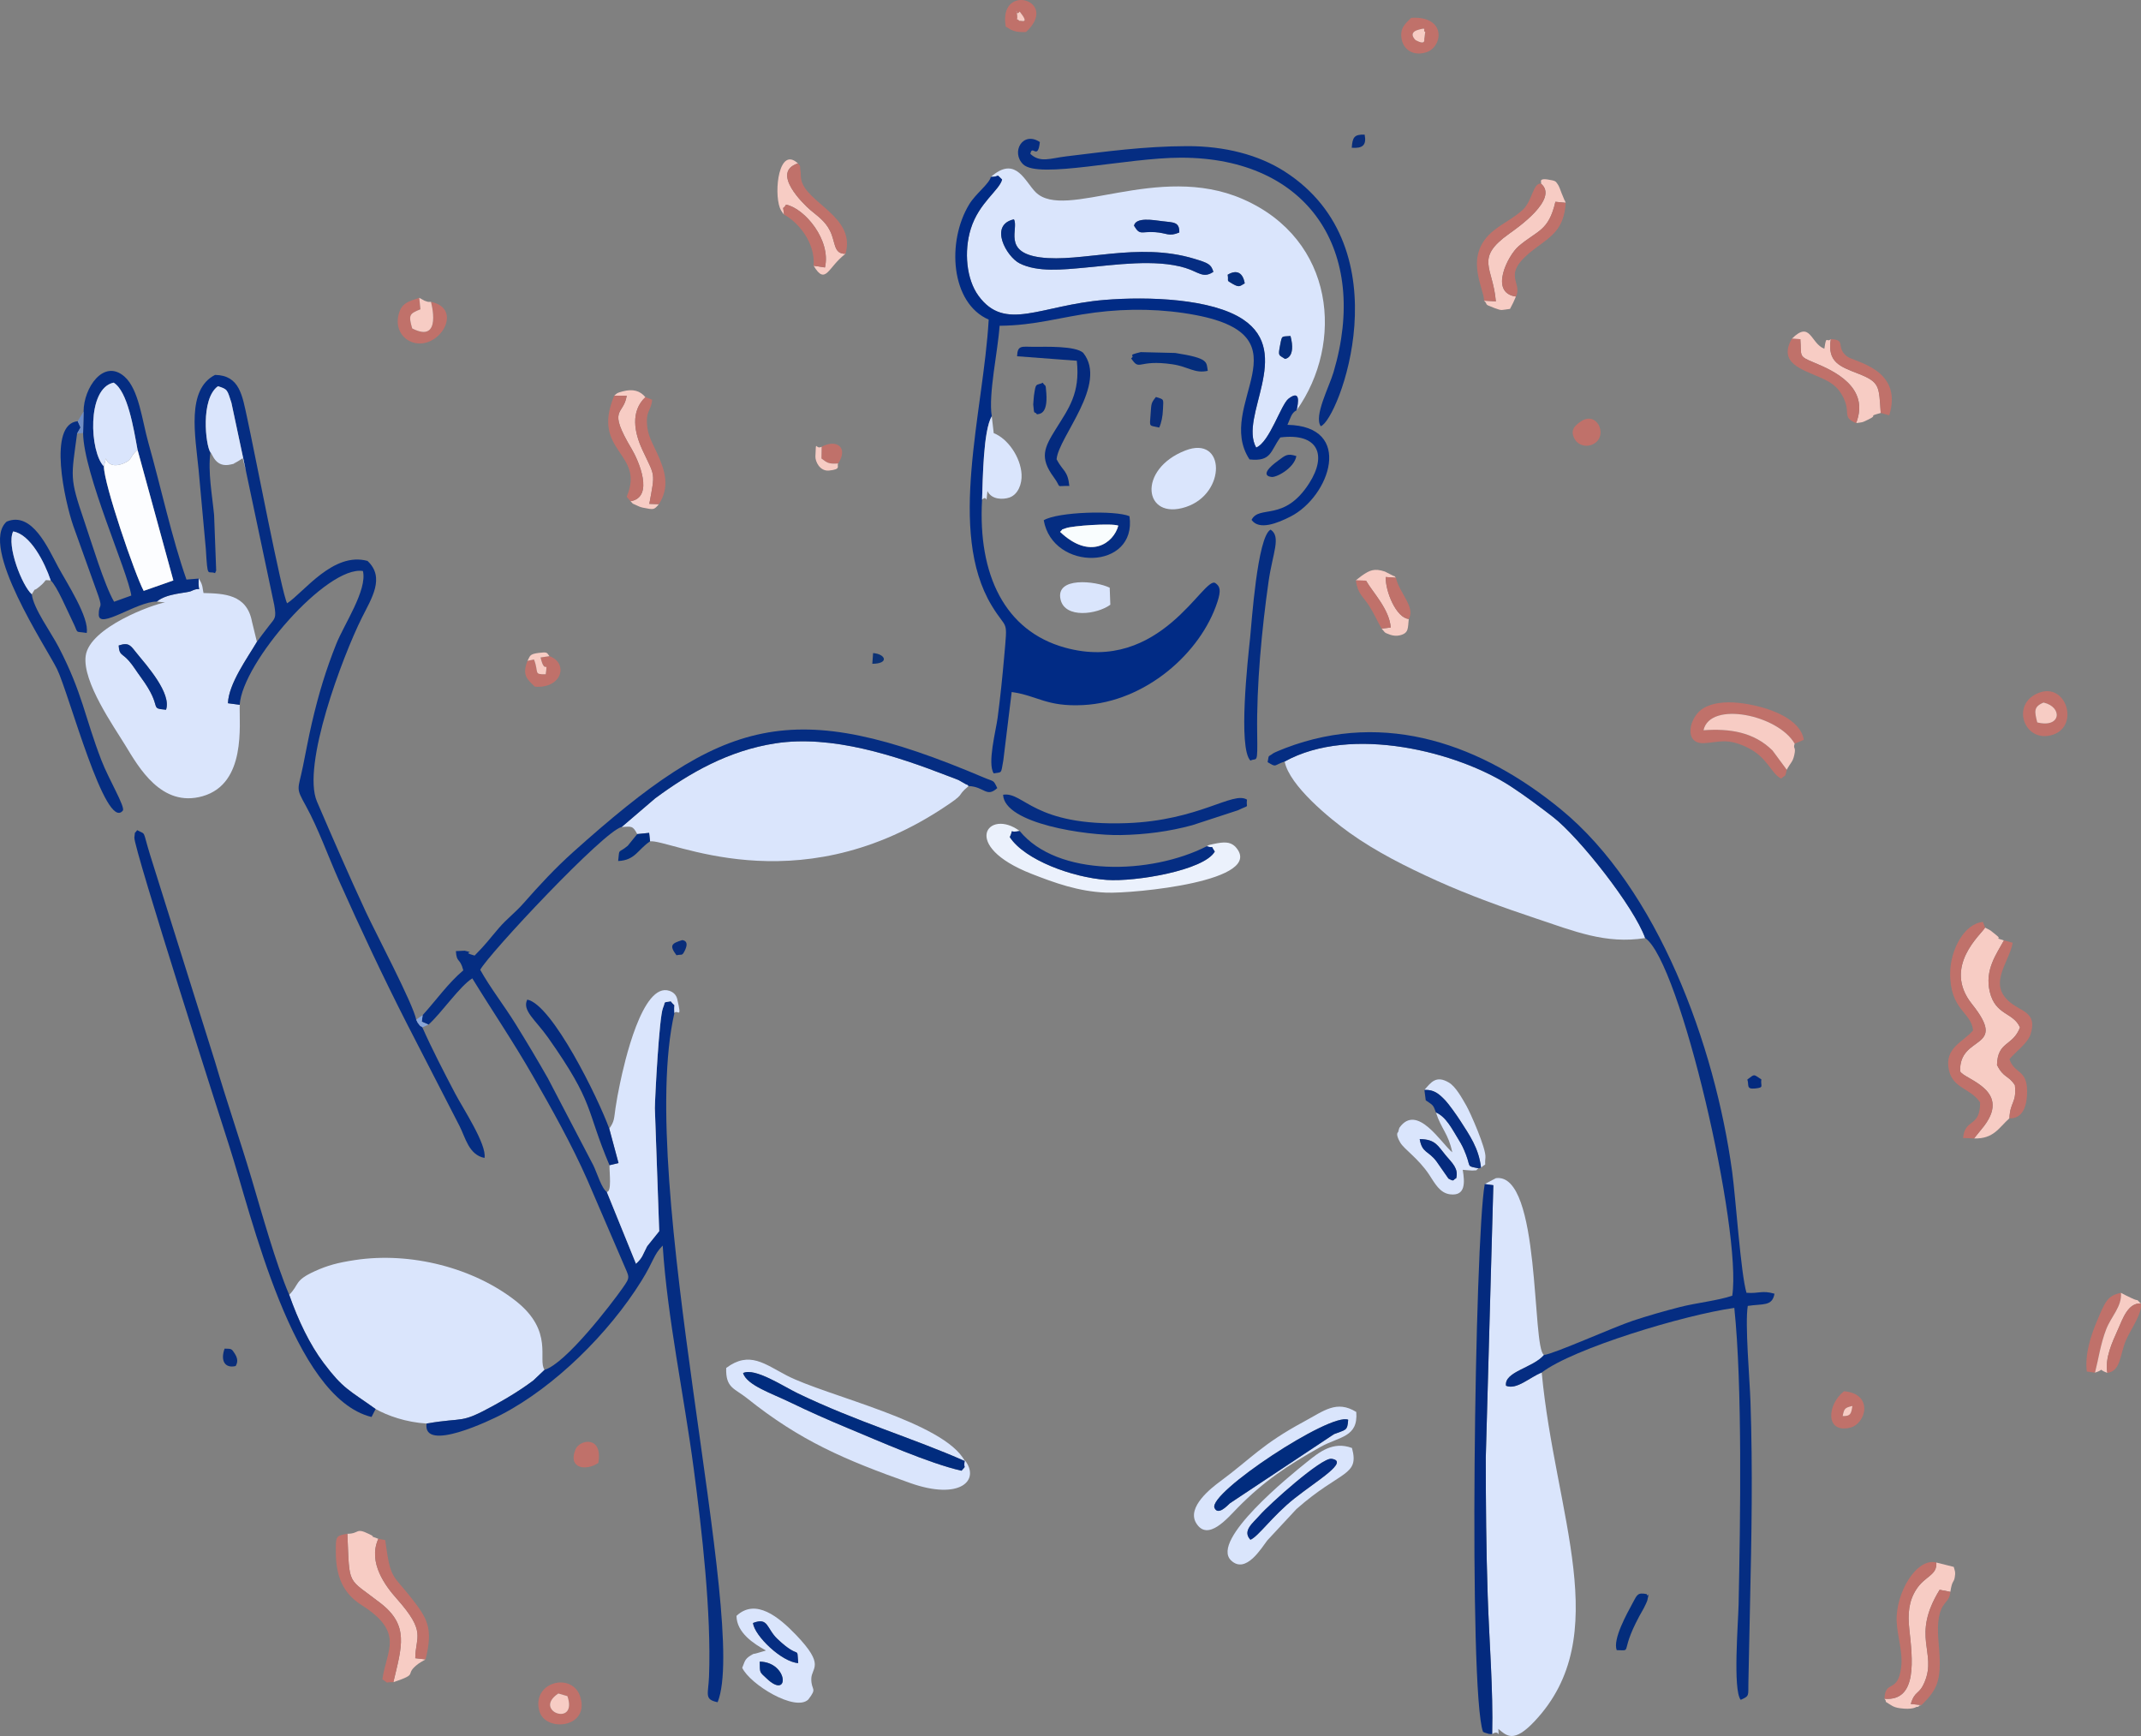 <?xml version="1.0" encoding="UTF-8"?>
<!DOCTYPE svg PUBLIC "-//W3C//DTD SVG 1.1//EN" "http://www.w3.org/Graphics/SVG/1.1/DTD/svg11.dtd">
<!-- Creator: CorelDRAW 2021 (64-Bit) -->
<svg xmlns="http://www.w3.org/2000/svg" xml:space="preserve" width="261.885mm" height="212.337mm" version="1.1" style="shape-rendering:geometricPrecision; text-rendering:geometricPrecision; image-rendering:optimizeQuality; fill-rule:evenodd; clip-rule:evenodd"
viewBox="0 0 26188.5 21233.67"
 xmlns:xlink="http://www.w3.org/1999/xlink"
 xmlns:xodm="http://www.corel.com/coreldraw/odm/2003">
 <rect x="0" y="0" width="26188.5" height="21233.67" fill="#808080" stroke="none"/>
 <defs>
  <style type="text/css">
   <![CDATA[
    .fil7 {fill:none}
    .fil1 {fill:#012B85}
    .fil9 {fill:#012C7E}
    .fil3 {fill:#042A7E}
    .fil11 {fill:#042D7C}
    .fil2 {fill:#052D82}
    .fil12 {fill:#092D7A}
    .fil13 {fill:#0C3274}
    .fil14 {fill:#718EC5}
    .fil15 {fill:#88A5D8}
    .fil8 {fill:#C0716A}
    .fil0 {fill:#DAE5FC}
    .fil6 {fill:#EBF1FC}
    .fil4 {fill:#F7CCC4}
    .fil10 {fill:#F9FDFE}
    .fil5 {fill:#FCFDFF}
   ]]>
  </style>
 </defs>
 <g id="Layer_x0020_1">
  <g id="_2457797382528">
   <path class="fil0" d="M15718.36 4389.79c-76.89,-52.45 -87.71,-25.92 -59,-173.37 23.53,-120.77 15.91,-95.82 125.86,-106.6 70.3,269.95 -66.56,278.94 -66.86,279.97zm-638.53 -916.5c-88.32,-51.04 -47.85,-25.06 -62.98,-113.22 116.55,-69.29 187.89,-18.14 208.44,105.83 -55.56,28.37 -59.84,56.87 -145.46,7.37l0 0.02zm-950.94 -633.66c-177.29,-11.06 -183.14,43.93 -257.9,-79.28 23.19,-107.04 233.14,-69.3 347.99,-54.82 134.55,16.96 209.02,5.32 206.07,138.1 -131.3,55.03 -151.16,5.07 -296.18,-4l0.02 0zm713.26 485.16c-125.81,85.28 -181.5,0.91 -345.9,-48.74 -364.16,-110.02 -857.38,-36.22 -1226.13,-2.49 -267.58,24.46 -578.19,58.91 -798.67,-52.41 -160.57,-81.09 -378.81,-470.41 -69.2,-538.36 62.47,111.88 -142.7,401.93 319.2,464.81 503.44,68.51 1191.56,-193.57 1887.05,17.66 176.73,53.66 203.77,67.34 233.63,159.55l0.02 -0.02zm-2721.94 -1160.92c126.61,-3.09 51.94,-47.53 137.27,32.04 -32.78,131.5 -283.61,284.47 -382.51,601.7 -86.93,278.85 -53.13,619.27 93.17,819.49 327.43,448.09 755.56,116.06 1541.92,51.41 535.19,-44 1313.71,-16.33 1695.82,239.34 616.5,412.47 -54.36,1187.8 159.71,1566.51 166.02,-68.44 302.08,-526.3 395.86,-598.22 148.58,-113.97 119.29,49.18 98.73,141.84 580.22,-817.47 474.5,-2088.86 -660.1,-2583.53 -1038.61,-452.84 -2171.08,272.05 -2531.03,-82.58 -129.93,-128 -237.97,-437.3 -522.89,-209.6 -6.2,4.95 -17.86,13.78 -25.95,21.61l0 -0.01z"/>
   <path class="fil0" d="M15713.85 9314.6c57.43,294.53 553.96,700.55 796.46,873.52 320.13,228.37 687.44,413.84 1072.18,587.4 386.04,174.16 811.79,327.22 1196.72,455.56 476.28,158.76 861.16,319.85 1344.42,242.69 -139.19,-387.68 -807.68,-1232.87 -1125.54,-1479.41 -156.75,-121.58 -328.19,-250.67 -511.74,-371.45 -647.49,-426.09 -1956.36,-760.8 -2772.5,-308.31z"/>
   <path class="fil0" d="M18161.25 14482.32l105.19 14.28 -92.41 3327.33c-0.18,564.88 4.71,1128.88 23.28,1693.33 17.89,544.35 68.51,1158.57 54.78,1693.16 96.27,-67.09 78.38,81.26 75.64,-63.54 102.1,84.67 187.37,178.1 443.49,-94.03 984,-1045.42 250.1,-2521.55 86.86,-4264.89 -143.44,55.45 -308.14,216.69 -436.45,161.56 -25.99,-172.62 330.1,-217.5 464.49,-376.4 -151.21,-76.73 -35.4,-2234.84 -587.9,-2162.74l-136.99 71.96 0.02 -0.02z"/>
   <path class="fil0" d="M3537.57 15837.16c109.3,311.52 251.05,608.05 421.35,834.03 240.24,318.79 308.47,328.78 635.66,562.98 147.47,82.88 370.98,161.43 622.87,177.85 478.45,-83.16 399.69,12.55 831.84,-226.47 112.02,-61.96 213.69,-120.75 330.58,-198.9 47.07,-31.46 101.35,-69.53 143.17,-101.17l137.91 -130.72c-88.14,-121.94 119.82,-471.89 -353.37,-843.27 -512.9,-402.57 -1282.14,-603.98 -1968.07,-498.94 -207.54,31.8 -330.77,64.02 -490.55,136.76 -252.86,115.11 -183.8,159.66 -311.38,287.87l-0.01 -0.02z"/>
   <path class="fil0" d="M7604.15 10115.48c119.28,-6.99 135.43,-18.75 190.53,86.32l145.56 -14.56 11.55 103.35c234.14,-30.94 1759.37,772.49 3552.43,-386.99 343.53,-222.15 171.28,-145.88 344.03,-289.28 -7.69,-6.3 -20.09,-24.53 -24.37,-17.17l-99.08 -56.24c-25.32,-11.62 -91.57,-35.17 -126.23,-48.6 -647.1,-250.98 -1424.91,-506.78 -2115.79,-400.04 -568.21,87.79 -1045.4,359.34 -1469.67,673.23l-408.94 349.99 -0.02 -0.01z"/>
   <path class="fil1" d="M12012.55 6111.57c9.34,-249.54 14.61,-848.48 118.7,-1020.1 -43.74,-269.03 75.26,-796.65 95.61,-1106.87 446.94,-4.28 737.51,-106.14 1166.43,-161.77 410.71,-53.26 834.38,-44.99 1233.05,30.92 1398.28,266.24 220.36,1100.82 657.74,1765.72 271.16,28.66 253.56,-102.79 376.56,-269.12 459.03,-57.79 577.59,210.9 352.47,561.75 -305.68,476.45 -609.91,259.13 -704.05,446.58 92.53,131.71 317.83,40.02 475.47,-40.02 482.21,-244.75 781.97,-1106.73 -36.57,-1122.4 39.02,-85.77 47.43,-146.37 112.2,-178.32 20.58,-92.64 49.85,-255.79 -98.73,-141.84 -93.78,71.94 -229.84,529.78 -395.86,598.22 -214.07,-378.69 456.79,-1154.04 -159.71,-1566.51 -382.13,-255.67 -1160.66,-283.34 -1695.82,-239.34 -786.34,64.67 -1214.49,396.68 -1541.92,-51.41 -146.32,-200.22 -180.12,-540.66 -93.17,-819.49 98.91,-317.23 349.73,-470.2 382.51,-601.7 -85.33,-79.58 -10.66,-35.13 -137.27,-32.04 -20.96,85.6 -184.36,203.84 -263.64,333.38 -279.39,456.52 -228.74,1210.47 237.18,1411.83 -64.63,1133.34 -508.95,2592.22 36.15,3497.21 193.81,321.76 196.04,136.71 152.36,636.13 -21,239.9 -47.44,495.42 -79.31,736.95 -20.86,158.13 -128.04,560.03 -47.65,680.01 105.07,-19.1 86.42,13.08 117.43,-160.36l102.21 -834.95c324.25,47.07 423.72,182.71 875.35,159.78 758.93,-38.51 1438.63,-635.69 1641.48,-1263.58 44.65,-138.26 33.38,-187.7 -25.02,-228.19 -142.22,-98.59 -665.59,1114.06 -1840.49,788.99 -736.56,-203.78 -1065.61,-892.17 -1013.73,-1809.52l0.04 0.06z"/>
   <path class="fil2" d="M5169.92 12416.39l-10.89 80.33 82.54 35.96c160.47,-144.23 380.55,-469.08 535.55,-566.07 237.25,387.1 495.49,766.05 740.67,1193.68 227.38,396.61 475.98,839.35 666.75,1272.54l436.08 1012.6c75.78,183.15 96.38,164.45 -3.14,306.61 -143,204.24 -698.94,927.5 -956.59,1002.7l-137.91 130.72c-41.82,31.64 -96.1,69.71 -143.17,101.17 -116.89,78.15 -218.55,136.96 -330.58,198.9 -432.15,239.02 -353.38,143.31 -831.84,226.47 -48.32,362.88 797.62,-48.2 913.64,-108.58 658.04,-342.44 1318.77,-998.84 1715.21,-1636.69 153.46,-246.91 146.84,-318.51 259.8,-431.54 57.01,885.39 261.8,1837.31 379.69,2730.85 99.73,755.91 216.71,1761.49 186.96,2540.16 -8.36,218.81 -63.18,279.66 105.21,314.25 387.1,-959.24 -1003.31,-6360.47 -528.81,-8429.48 -10.89,-145.7 26.88,-56.54 -44.91,-144.42 -103,22.53 -56.7,-9.38 -95.01,82.79 -46.37,111.58 -97.47,1090.9 -99.01,1225.97l53.24 1503.15 -147.91 184.49c-56.7,108.02 -53.82,138.13 -136.1,213.86l-356.81 -878.26c-63.19,-39.14 -119.63,-232.12 -164.16,-323.66l-556.82 -1066.31c-134.52,-236.15 -249.65,-428.92 -394.96,-663.56 -139.63,-225.47 -314.97,-450.18 -432.49,-663.03 101.8,-192.67 1518.04,-1704.3 1729.96,-1746.52l408.94 -349.99c424.29,-313.89 901.46,-585.44 1469.67,-673.23 690.88,-106.74 1468.69,149.05 2115.79,400.04 34.64,13.43 100.89,37 126.23,48.6l99.08 56.24c4.28,-7.36 16.68,10.87 24.37,17.17 193.9,7.9 217.73,145.67 350.36,25.2 -49.95,-105.69 -38.3,-75.68 -162.8,-128.55 -2360.8,-1002.59 -3185.07,-738.71 -5024.84,910.71 -220.25,197.46 -412.2,404.34 -608.16,627.35 -99.96,113.76 -202.57,188.74 -298.58,299.8 -113.69,131.51 -155.48,195.29 -298.85,339.27 -188.9,-53.92 40.54,-23.81 -121.24,-59.61l-107.76 4.76c9.75,151.9 48.71,74.1 90.81,235.3 -185.79,156.87 -330.36,363.6 -497.21,547.86z"/>
   <path class="fil0" d="M1451.77 7895.22c128.46,-43.26 147.12,4.28 219.61,93.1 126.12,154.57 428.13,491.69 359.6,692.65 -218.78,-20.19 -27.34,-15.01 -305.62,-393.8 -63.02,-85.77 -92.13,-139.26 -149.44,-205.03 -82.3,-94.45 -116.98,-62.42 -124.14,-186.93l-0.01 0.01zm466.58 -537.35l100.7 10.89c-142.26,20.98 -924.21,303.43 -971.06,654.13 -42.3,316.62 347.84,867.99 484.12,1092.23 163.36,268.84 443.51,767.57 947.2,623.22 535.78,-153.55 445.22,-873.05 452.84,-1117.74l-144.02 -19.1c8.81,-240.59 240.99,-557.68 354.24,-751l-60.66 -249.12c-63.65,-334.54 -343.15,-340.99 -592.48,-347.91 -13.26,-50.74 -2.76,-97.78 -59.05,-176.83 -12.82,212.79 58.58,81.31 -90.34,152.36 -56.24,26.83 -297.55,24.86 -421.48,128.84l-0.01 0.03z"/>
   <path class="fil2" d="M15713.85 9314.6c816.14,-452.47 2125.01,-117.77 2772.5,308.31 183.56,120.79 354.98,249.88 511.74,371.45 317.86,246.54 986.35,1091.72 1125.54,1479.41 428.38,286.87 1185.71,3582.86 1065.05,4374.61 -178.27,60.49 -442.65,87.83 -638.08,138.01 -191.14,49.09 -383.09,103.54 -575.59,167.16 -235,77.66 -972.1,409.03 -1088.89,419.56 -134.38,158.91 -490.48,203.78 -464.49,376.4 128.32,55.13 293.03,-106.11 436.45,-161.56 386.24,-294.93 1742.78,-704.7 2355.85,-790.63 99.7,950.01 73.87,2592.26 52.55,3625.76 -4.69,226.94 -71.88,1049.3 25.76,1168.05 109.95,-48.71 90.57,-47.99 94.01,-212.27l20 -956.5c18.95,-848.92 33.92,-1627.22 5.34,-2481.27 -8.95,-267.5 -69.43,-953.18 -32.9,-1167.96 183.4,-29.11 299.3,9.13 326.57,-149.37 -153.94,-44.53 -185.59,0.26 -342.44,-11.26 -70.22,-236.29 -131.22,-1158.08 -175.32,-1481.8 -210.67,-1545.84 -907.64,-3458.14 -2095.65,-4431.73 -956.19,-783.6 -2133.73,-1219.39 -3368.47,-749.36 -26.11,9.94 -136.11,54.45 -148.14,63.49 -71.45,53.59 -50.22,9.76 -69.88,108.9 115.04,70.87 71.08,36.36 208.54,-7.41l-0.05 0.01z"/>
   <path class="fil2" d="M2573.9 5533.38c-58.86,-85.18 -123.56,-652.11 91.71,-809.15 119.64,36.52 113.16,42.67 164.86,201.4l177.25 833.15 346.97 1642.41c27.08,160.34 9.96,157.89 -63.9,252.4 -50.38,64.46 -107.97,141.43 -148.42,196.94 -113.25,193.3 -345.45,510.39 -354.24,751l144.02 19.1c31.97,-515.78 1067.26,-1706.36 1507,-1636.41 55.64,232.46 -229.96,650.72 -326.17,892.47 -127.74,321.01 -214.83,607.49 -299.08,969.76 -40.53,174.32 -72.27,350.01 -108.41,527.09 -61.3,300.34 -93.1,250.23 39.98,491.04 143.19,259.15 275.44,625.35 400.28,904.9 267.65,599.33 534.61,1167.91 828.45,1745.59l646.89 1258.07c72.01,140.26 112.57,351.86 305.29,390.08 30.8,-162.65 -263.5,-605.84 -360.49,-790.96 -132.94,-253.77 -281.5,-539.57 -399.6,-806.22 -5.86,-4.37 -15.93,-17.89 -17.82,-12.85 -1.93,5.16 -14.47,-11.55 -16.94,-14.8 -32.62,-42.74 -12.85,-12.31 -40.17,-65.07 -38.91,-197.09 -495.12,-1058.47 -618.31,-1323.81 -208.54,-449.17 -399.42,-888.46 -595.83,-1345.11 -189.3,-440.11 311.58,-1772.54 549.27,-2248.94 117.36,-235.23 287.14,-491.22 68.71,-694.6 -418.77,-114.96 -776.05,381.48 -982.91,518.45 -62.98,-102.65 -399.09,-1858.01 -487.74,-2261.37 -61.37,-279.2 -90.64,-527.35 -394.21,-532.22 -352.03,179.57 -242.1,741.48 -201.13,1160.32l88.37 967.81c22.83,377.91 21.21,258.9 112.74,296.58 6.09,-9.01 12.34,-34.31 14.08,-29.43l-25.51 -679.74c-23.28,-248.91 -77.73,-528.06 -45,-767.87l0.01 -0.01z"/>
   <path class="fil0" d="M11801.33 17859.38c-22.55,123.1 30.52,48.3 -40.3,129.55 -402.28,-91.95 -1007.28,-362.25 -1398.31,-524.42 -226.7,-94.03 -474.03,-203.61 -682.91,-305.4 -240.24,-117.06 -542.16,-213.71 -590.79,-364.6 143.95,-70.36 493.64,163.31 671.28,248.88 717.65,345.68 1414.11,549.16 2041.29,827.27 -248.75,-477.89 -1695.39,-796.56 -2175.61,-1045.24 -271.21,-140.43 -458.61,-306.41 -743.1,-93.39 -8.57,246.7 102.58,248.44 254.93,370.4 650.02,520.3 1195.19,753.74 1996.6,1037.27 605.77,214.32 860.9,-31.39 666.89,-280.32l0.03 0z"/>
   <path class="fil0" d="M7452.34 13804.4l113.18 421.12 -110.23 26.79c-1.6,95.75 29.34,325.99 -32.69,326.24l356.81 878.26c82.28,-75.75 79.42,-105.84 136.1,-213.86l147.91 -184.49 -53.24 -1503.15c1.55,-135.08 52.64,-1114.39 99.01,-1225.97 38.31,-92.16 -7.99,-60.26 95.01,-82.79 71.8,87.88 34.03,-1.28 44.91,144.42 37.01,-52.97 96.99,93.66 34.7,-171.23 -12.17,-51.73 -48.15,-84.19 -94.25,-100.1 -333.23,-114.9 -556.38,895.49 -605.82,1131.72 -23.02,110 -41.51,207.24 -55.2,302.29 -18.49,128.34 -11.55,160.78 -76.22,250.75l0.02 0z"/>
   <path class="fil2" d="M1682.26 5500.9l438.17 1598.6 -362.92 127.46c-105.9,-196.29 -487.07,-1307.08 -486.48,-1521.54 -173.29,-175.41 -213.85,-955.2 119.08,-1025.23 171.85,105.79 244.15,558.85 292.14,820.71l0.01 0zm-659.78 -467.97l-6.06 263.48c6.46,501.98 544.79,1687.85 589.83,1987.81l-210.65 75.85c-119.24,-203.87 -279.74,-737.64 -365.13,-987.41 -184.21,-538.91 -158.2,-533.25 -87.37,-1070.28l41.84 -74.31 -34.63 -76.13c-370.87,34.92 -156.62,984.02 -53.62,1281.35l308.8 861.07c53.45,162.38 1.79,83.26 2.56,223.77 1.05,188.75 463.14,-161.71 710.26,-160.26 123.93,-103.98 365.24,-102.02 421.48,-128.84 148.91,-71.04 77.52,60.44 90.34,-152.36l-149.21 12.2c-177.06,-501.09 -315.97,-1142.76 -467.32,-1678.35 -74.2,-262.55 -114.27,-648.93 -290.7,-804.09 -255.11,-224.38 -500.38,138.2 -500.44,426.52l0.02 -0.02z"/>
   <path class="fil3" d="M4594.56 17234.15c-327.19,-234.2 -395.42,-244.19 -635.66,-562.98 -170.28,-225.98 -312.05,-522.51 -421.35,-834.03 -165.31,-385.02 -334.02,-996.36 -461.11,-1423.09 -141.07,-473.64 -305.24,-946.58 -444.85,-1423.3l-792.94 -2525.33c-100.61,-324.9 -45.65,-248.96 -160.84,-311.35 -44.44,61.6 -20.03,-0.23 -34.2,88.88 -17.28,108.63 1119.6,3647.3 1159.94,3772.48 275.62,855.66 775.83,3078.72 1741,3316.3l49.99 -97.61 0.02 0.03z"/>
   <path class="fil3" d="M18252.1 21210.42c13.73,-534.59 -36.89,-1148.8 -54.78,-1693.16 -18.58,-564.46 -23.46,-1128.45 -23.28,-1693.33l92.41 -3327.33 -105.19 -14.28c-122.51,683.47 -201.12,6208.31 -21.16,6700.09 20.56,9.03 8.43,8.48 70.36,25.46 6.01,1.65 29.9,2.35 41.65,2.56l-0.01 -0.01z"/>
   <path class="fil2" d="M14448.37 1928.69c1555.86,0 2304.04,1141.89 1862.56,2626.02 -52.97,178.11 -242.24,535.36 -155.73,658.48 213.14,-68.34 1031.27,-2172.75 -442.91,-3116.52 -317.07,-202.98 -732.03,-310.77 -1193.39,-309.21 -524.18,1.79 -976.24,64.7 -1479.57,125.42 -193.62,23.35 -315.26,81.74 -435.94,-30.59 19.79,-122.38 91.66,86.28 116.03,-145.02 -210.49,-138.99 -357.07,125.44 -203.85,273.05 189.46,182.52 1260.21,-81.66 1932.81,-81.66l-0.01 0.03z"/>
   <path class="fil4" d="M24146.14 13924.84c242.26,6.81 302.73,-131.34 432.92,-246.87 8.62,-204.73 90.25,-186.28 66.85,-404.87 -83.3,-126.79 -136.1,-83.23 -218.85,-246.94 6.81,-292.39 192.85,-227.1 281.27,-458.61 -79.96,-186.91 -299.99,-145.21 -369.57,-436.44 -64.44,-269.61 83.51,-464.41 173.06,-628.72 -162.22,-51.78 8.53,11.54 -104.49,-73.68 -70.73,-53.33 -31.31,-34.94 -126,-82.93 -42.37,78.56 -526,477.87 -161.13,934.34 455.79,570.2 -159.82,367.64 -143.89,823.37 45.99,101.37 668.6,230.09 258.2,711.95l-88.35 109.37 -0.02 0.03z"/>
   <path class="fil2" d="M388.65 7268.48c-116.26,-101.65 -312.23,-593.5 -227.75,-768.12 210.69,34.56 384.53,376 459.63,598.96 76.26,68 205.45,377.05 268.51,503.86 78.94,158.8 14.84,113.15 171.49,138.7 34.54,-188.4 -245.12,-614.64 -348.01,-805.32 -126.28,-234.02 -319.53,-685.45 -630.83,-556.69 -340.64,304.43 485.95,1538.99 616.1,1804.02 144.14,293.49 593.29,1992.7 804.53,1731.22 33.71,-41.74 -172.09,-383.06 -261.34,-614.37 -206.66,-535.61 -229.91,-818.63 -521.84,-1382.97 -98.56,-190.53 -308.24,-470.69 -330.49,-649.32l0 0.03z"/>
   <path class="fil5" d="M1271.04 5705.44c-0.6,214.46 380.58,1325.25 486.48,1521.54l362.92 -127.46 -438.17 -1598.6c-97.68,83.97 -60.28,122.15 -169.58,166.31 -180.54,72.96 -213.78,-51.82 -218.38,-58.58l-23.27 96.78 0 0.01z"/>
   <path class="fil6" d="M14761.12 10350.98c103.03,31.82 35.77,-27.39 97.89,64.63 -130.23,230.09 -970.59,372.1 -1322.34,346.92 -421.9,-30.22 -1002.01,-244.08 -1184.85,-523.3 56.01,-121.17 -27.72,-44.91 120.79,-75.1 -382.79,-283.54 -740.99,178.5 147.56,524.95 277.83,108.34 566.91,214.95 910.27,229.12 325.76,13.43 1982.87,-140.57 1575.57,-566.63 -62.95,-56.78 -133.3,-56.05 -262.06,-28.5 -89.58,19.16 -51.73,12.52 -82.82,27.92l-0.01 -0.01z"/>
   <path class="fil0" d="M9293.04 20323.85c351.63,7.25 366.69,474.87 85.69,207.02 -88.78,-84.61 -83.63,-60.44 -85.69,-207.02zm470.75 18.03c-202.15,-12.75 -534.82,-333.67 -553.29,-490.34 190.76,-74.52 162.59,65.62 298.83,194.92 284.55,270.07 234.13,63.83 254.46,295.42zm123.38 445.37c114.57,-148.7 35.08,-103.93 36.5,-252.7 1.33,-140.19 175.81,-160.03 -187.7,-538.45 -207.93,-216.46 -492.69,-452.4 -727.36,-231.91 2.44,207.58 212.88,342.16 359.58,423.14 -7.74,4.83 -20.02,6.99 -25.9,8.81l-81.09 23.7c-54.13,17.82 -20.67,-6.16 -78,28.08 -79.68,47.58 -73.85,84.54 -104.51,151.28 95.96,203.28 649.05,542.77 808.47,388.06l0.01 -0.01z"/>
   <path class="fil0" d="M16490.6 17365.32c-8.01,140.82 -31.82,119.49 -173.02,176.08l-1272.66 845.06c-37.38,34.33 -146.68,152.27 -189.14,57.43 -81.58,-182.21 1417.64,-1171.7 1634.83,-1078.55l-0.01 -0.02zm98.93 -95.07c-240.34,-149.09 -396.03,-13.45 -638.85,117.41 -515.47,277.83 -641.71,448.04 -1028.14,733.84 -99.49,73.59 -409.78,310.77 -291.68,507.14 141.31,234.97 388.57,-65.27 506.41,-184.93 319.14,-324.15 605.52,-516.36 1018.12,-747.61 223.96,-125.53 460.67,-114.22 434.15,-425.87l-0.01 0.02z"/>
   <path class="fil0" d="M15295.02 18833.09c-102.91,-108.32 31.32,-204.98 111.99,-297.37 120.63,-138.15 758.79,-710.33 880.11,-692.72 222.68,32.33 -170.25,260.74 -453.12,484.58 -266.36,210.77 -444.35,468.66 -538.98,505.51zm1242.11 -1122.26c-233.99,-87.3 -402.27,52.69 -549.93,170.55 -208.42,166.33 -1184.61,956.92 -929.67,1203.9 181.2,175.57 376.26,-157.4 443.79,-243.91l356.53 -383.51c541.75,-478.15 773.33,-399.86 679.31,-747.03l-0.03 0z"/>
   <path class="fil4" d="M4249.2 18760.19c28.36,657.22 -8.39,527.35 405.76,848.89 351.15,272.61 260.32,529.27 156.6,966.35 330.59,-110.86 116.38,-83.28 306.36,-226.07 7.39,-5.57 20.3,-12.89 26.72,-17.38l60.77 -35.49 -125.88 -14.56c2.62,-270.23 140.29,-315.09 -227.68,-728.59 -129.65,-145.7 -357.11,-438.75 -224.22,-731.74 -149.58,-53.15 -1.81,-4.14 -114.08,-58.82 -168.16,-81.88 -111.6,-3.9 -264.36,-2.58l0.01 -0.01z"/>
   <path class="fil7" d="M1016.44 5296.43l-73.32 5.95c-70.81,537.03 -96.84,531.39 87.37,1070.28 85.39,249.77 245.89,783.53 365.13,987.41l210.65 -75.85c-45.04,-299.95 -583.37,-1485.82 -589.83,-1987.81l0 0.02z"/>
   <path class="fil8" d="M24146.14 13924.84l88.35 -109.37c410.4,-481.86 -212.21,-610.58 -258.2,-711.95 -15.93,-455.73 599.68,-253.18 143.89,-823.37 -364.88,-456.47 118.77,-855.8 161.13,-934.34l-25.74 -69.32c-232.19,21.46 -397.47,343.53 -401.16,620.36 -6.13,460.63 259.18,479.54 279.99,705.99 -116.54,142.24 -353.24,209.61 -296,482.81 48.25,230.28 265.57,222.63 382.37,399.14 0.61,313.05 -185.42,187.93 -208.74,434.72l134.11 5.36 0 -0.03z"/>
   <path class="fil2" d="M15252.92 9780.6c-172.06,-108.25 -583.03,256.34 -1474.64,287.59 -1141.8,40.02 -1252.65,-387.59 -1508.56,-347.38 15.35,353.79 1015.39,501.05 1437.94,493.08 306.22,-5.78 591.85,-43.32 876.75,-120.68l558.33 -182.61c158.19,-76.13 94.75,-15.7 110.18,-130z"/>
   <path class="fil9" d="M11801.33 17859.38l0.26 11.29c-627.17,-278.11 -1323.64,-481.61 -2041.29,-827.27 -177.66,-85.56 -527.35,-319.23 -671.28,-248.88 48.64,150.9 350.56,247.54 590.79,364.6 208.88,101.79 456.21,211.37 682.91,305.4 391.03,162.17 996.04,432.47 1398.31,524.42 70.8,-81.23 17.73,-6.43 40.3,-129.55l0 -0.01z"/>
   <path class="fil0" d="M14499.67 5509.9c-593.58,230.23 -510.95,860.39 4.34,691.83 501.14,-163.94 485.63,-881.86 -4.34,-691.83z"/>
   <path class="fil4" d="M23050.27 20777.95c51.01,62.3 -38.65,3.85 84.46,80.75 29.62,18.51 59.26,28.74 103.38,34.94 155.11,21.83 201.84,-15.26 201.92,-15.26 9.27,-2.05 25.76,2.25 32.38,-10.83 6.6,-13.03 21.88,-6.53 31.9,-11.85l-131.99 -14.19c53.96,-172.71 100.82,-103.53 170.32,-270.65 151.43,-364.16 -169.41,-551.37 182.91,-1125.84l130.88 25.67c24.32,-155.36 41.95,-103.17 54.69,-182.59 9.8,-61.09 3.02,-64.4 -13.05,-122.86l-213.06 -53.33c11.62,158.71 -138.41,162.35 -245.7,329.57 -91.22,142.15 -105.28,295.19 -84.88,484.11 38.49,356.3 107.53,887.73 -304.18,852.36l0.02 0z"/>
   <path class="fil8" d="M21855.4 9415.02l-174.01 -235.43c-227.96,-226.01 -524.09,-270.84 -844.08,-247.7 78.7,-362.32 914.06,-187.75 1114.6,164.3l112.04 -46.86c-39.4,-255.67 -415.1,-396.3 -727.64,-443.53 -166.03,-25.09 -353.19,-26.3 -494.4,52.75 -182.36,102.1 -255.92,445.36 3.83,431.17 176.11,-9.6 277.09,-67.27 522.67,50.73 255.79,122.91 288.43,314.6 417.7,382.62 68.09,-57.93 43.04,-8.16 69.27,-108.04l0.02 -0.01z"/>
   <path class="fil2" d="M15295.02 9303.27c79.58,-42.68 88.81,67.28 82.68,-333.53 -8.97,-587.26 57.12,-1279.91 139.43,-1857.61 49.39,-346.62 156.48,-546.88 24.83,-633.97 -162.72,81.1 -233.05,1156.27 -250.19,1317.56 -27.94,262.99 -149.48,1354.77 3.25,1507.54l0 0.01z"/>
   <path class="fil0" d="M1271.04 5705.44l23.27 -96.78c4.58,6.78 37.84,131.53 218.38,58.58 109.3,-44.16 71.9,-82.35 169.58,-166.31 -47.99,-261.85 -120.29,-714.91 -292.14,-820.71 -332.93,70.02 -292.37,849.82 -119.08,1025.23l-0.01 -0.01z"/>
   <path class="fil2" d="M14842.15 3324.79c-29.88,-92.22 -56.92,-105.9 -233.63,-159.55 -695.49,-211.21 -1383.62,50.87 -1887.05,-17.66 -461.9,-62.88 -256.72,-352.93 -319.2,-464.81 -309.63,67.93 -91.39,457.28 69.2,538.36 220.48,111.32 531.09,76.87 798.67,52.41 368.75,-33.71 861.97,-107.53 1226.13,2.49 164.4,49.67 220.11,134.04 345.9,48.74l-0.02 0.02z"/>
   <path class="fil2" d="M14761.12 10350.98c-687.38,349.15 -1826.83,377.7 -2288.5,-186.86 -148.51,30.18 -64.77,-46.07 -120.79,75.1 182.84,279.22 762.95,493.1 1184.85,523.3 351.73,25.18 1192.09,-116.83 1322.34,-346.92 -62.12,-92.02 5.14,-32.82 -97.89,-64.63l-0.01 0.01z"/>
   <path class="fil0" d="M17683.67 14130.96c80.73,95.78 159.36,162.05 128.42,280.88 -43.4,15.12 -15.33,48.22 -94.55,3.99l-146.09 -209.68c-101.08,-135.01 -175.36,-99.7 -205.91,-273.28 194.72,0.81 222.45,84.61 318.13,198.1l0 -0.01zm402.88 159.48c-150.85,-30.66 -94.54,-9.38 -153.78,-164.17 -32.66,-85.35 -51.29,-122.14 -92.38,-188.61 -78.82,-127.56 -149.84,-276.16 -276.2,-330.91 64.56,202.27 152.58,257.51 199.97,487.6 -133.88,-108.58 -429.82,-604.07 -645.51,-302.27 -4.27,8.81 -8.11,21.33 -9.31,27.83 -1.14,6.36 -6.53,19.93 -7.36,27.67 -0.07,0.68 -39.96,14.91 25.9,127.76 47.95,82.16 221.06,192.86 353.45,392.43 67.55,101.82 128.49,225.15 256.74,240.59 189.86,22.84 179.89,-144.75 153.85,-300.11 12.5,1.18 102.09,9.66 115.83,8.88 90.99,-5.11 25.07,2.97 78.75,-26.65l0.05 -0.04z"/>
   <path class="fil8" d="M24579.06 13677.96c152.27,9.27 217.85,-132.99 216.27,-335.14 -2.07,-265.8 -155.69,-205.96 -215.65,-387.24 67.37,-85.93 220.89,-191.14 257.41,-304.1 73.62,-227.72 -57.42,-267.77 -181.47,-343.76 -384.88,-235.76 -82.26,-516.85 -36.5,-776.62l-107.3 -28.73c-89.53,164.31 -237.5,359.11 -173.06,628.72 69.58,291.23 289.61,249.51 369.57,436.44 -88.42,231.51 -274.46,166.23 -281.27,458.61 82.75,163.72 135.55,120.15 218.85,246.94 23.41,218.59 -58.21,200.13 -66.85,404.87l0 0.01z"/>
   <path class="fil4" d="M18152.7 3677.16c58.31,55.98 -16.51,37.45 130.65,91.71 95.75,35.29 74.82,22.18 187.03,9.38 31.31,-57.15 46.35,-90.92 72.38,-150.92 -331.59,-45.11 -98.94,-504.9 35.03,-618.11 230.75,-195.02 364.11,-180.38 447.69,-541.21l126.11 12.36c-4.85,-9.46 -11.33,-34.29 -13.5,-28.9l-35.13 -84.49c-9.87,-24.65 -30.13,-83.74 -40.96,-99.91 -24.93,-37.24 -26.2,-50.99 -75.77,-61.67 -192.07,-41.37 -121.08,26.79 -137.98,39.75 225.08,186.07 -292.23,545.39 -386.97,612.79 -428.71,305.06 -197.29,408.64 -164.3,828.62l-144.3 -9.41 0.02 0.01z"/>
   <path class="fil3" d="M12440.78 4357.45l730.73 55.03c43.32,398.12 -100.31,583.68 -257.18,835.84 -141,226.63 -201.99,348.33 -25.27,588.07 106.19,144.09 7.15,102.65 191.05,107.72 -20.26,-193.57 -78.84,-177.75 -155.83,-326.26 20.95,-271.81 633.25,-918.73 324.66,-1303.21 -97.63,-85.76 -454.52,-72.69 -599.71,-72.48 -150.2,0.23 -202.63,-26.21 -208.44,115.31l-0.01 -0.02z"/>
   <path class="fil9" d="M16490.6 17365.32c-217.18,-93.15 -1716.4,896.36 -1634.83,1078.55 42.46,94.83 151.74,-23.11 189.14,-57.43l1272.66 -845.06c141.22,-56.57 165.02,-35.26 173.02,-176.08l0.01 0.02z"/>
   <path class="fil2" d="M12966.57 6505.26c56.17,-51.41 -9.8,-12.85 73.66,-45.42 71.25,-27.8 553.32,-63.39 638.9,-30.6 -57.07,213.48 -343.95,426.53 -712.56,76.03l0 -0.01zm-199.67 -141.73c111.08,630.21 1144.27,613.46 1048.69,-49.64 -170.2,-73.64 -877.77,-54.71 -1048.69,49.64z"/>
   <path class="fil3" d="M7455.29 14252.32l110.23 -26.79 -113.18 -421.12c-134.59,-372.22 -698.13,-1518.94 -1002.84,-1577.9 -66.76,132.85 101.96,248.59 254.58,465.14 576.82,818.53 454.84,861.21 751.23,1560.68l-0.02 -0.01z"/>
   <path class="fil0" d="M12012.55 6111.57c73.43,-73.04 42.97,100.52 65.67,-105.84 50.59,108.25 192.3,106.07 268.35,79.87 106.33,-36.63 155.8,-165.88 149.12,-284.13 -11.97,-212.07 -171,-438.88 -340.55,-503.4l-23.9 -206.59c-104.1,171.62 -109.35,770.54 -118.7,1020.1l0.01 -0.01z"/>
   <path class="fil0" d="M2573.9 5533.38c24.06,10.64 57.28,195.62 252.16,147.16 136.61,-33.98 -21.28,13.05 56.47,-22.88 10.24,-4.72 19.17,-10.99 28.41,-15.91 9.57,-5.07 20.81,-13.4 28.59,-17.89 7.94,-4.58 18.95,-12.98 28.69,-19.03l39.51 153.95 -177.25 -833.15c-51.69,-158.73 -45.21,-164.87 -164.86,-201.4 -215.27,157.04 -150.56,723.99 -91.71,809.15l-0.01 0z"/>
   <path class="fil8" d="M4811.57 20575.41c103.72,-437.09 194.55,-693.74 -156.6,-966.35 -414.17,-321.53 -377.42,-191.65 -405.76,-848.89 -146.72,23.91 -141.59,33.43 -141.21,226.01 0.6,288 84.84,500.45 313.6,645.29 531.83,336.77 305.55,551.02 255.72,908.81 97.13,62.93 10.41,31.2 134.29,35.1l-0.04 0.03z"/>
   <path class="fil4" d="M21917.55 4143.18l104.12 5.41c17.01,211.93 -30.41,204.42 170.42,287.52 234.3,96.98 683.27,298.5 511.88,739.01 92.96,-13.27 66.76,-4.55 146.88,-42.74 139.78,-66.65 -26.72,-31.13 154.06,-81.14 -23.37,-324.39 -5.48,-375.74 -276.88,-481.6 -221.47,-86.37 -379.83,-138.85 -333.82,-422.04 -51.62,51.45 -52.73,-63.77 -78.91,118.13 -170.56,-64.76 -166.65,-351.94 -397.74,-122.56l-0.01 0.01z"/>
   <path class="fil4" d="M21855.4 9415.02c51.48,-94.66 71.87,-92.2 91.53,-177.57 25.78,-111.85 -17.7,-69.27 4.99,-141.26 -200.54,-352.03 -1035.9,-526.62 -1114.6,-164.3 319.99,-23.14 616.11,21.68 844.08,247.7l174.01 235.43 -0.01 0z"/>
   <path class="fil8" d="M23050.27 20777.95c411.71,35.35 342.67,-496.06 304.18,-852.36 -20.4,-188.91 -6.34,-341.94 84.88,-484.11 107.28,-167.23 257.32,-170.86 245.7,-329.57 -240.45,-63.95 -500.26,371.66 -485.11,720.73 8.02,185.01 77.82,373.93 54.85,559.66 -40.7,329.15 -193.53,144.3 -204.5,385.64l0 0.01z"/>
   <path class="fil8" d="M18152.7 3677.16l144.3 9.41c-32.99,-419.98 -264.41,-523.56 164.3,-828.62 94.75,-67.42 612.06,-426.74 386.97,-612.79 -99.05,-5.48 -103.68,209.93 -220.62,319.86 -98.52,92.62 -244.35,165.75 -350.57,249.58 -387.62,305.82 -123.38,707.4 -124.37,862.56l-0.01 0z"/>
   <path class="fil4" d="M7512.79 4840.24l153.15 0.18c-38.08,247.15 -243.63,140.85 62.23,653.71 81.38,136.47 279.37,587 -15.59,636.87 51.94,47.48 -6.15,12.03 69.06,47.85 30.24,14.42 50.32,24.09 82.46,30.52 136.69,27.3 134.66,27.02 195.6,-42.32l-117.13 -4.23c72.71,-395.51 71.22,-325.82 -84.4,-659.24 -99.94,-214.13 -148.48,-471.54 36.14,-645.89 -64.86,-79 -154.39,-103.65 -277.16,-70.8 -77.71,20.79 -66.46,21.04 -104.3,53.41l-0.06 -0.06z"/>
   <path class="fil4" d="M9590.64 2624.96c-14.01,-130.71 -21.56,-46.09 24.69,-122.01 227.31,46.25 553.08,433.52 475.43,768.49l-139.05 -21.11c150.27,247.38 173.99,16.89 390.4,-145.98 -149.79,2.86 -118.63,-139.2 -189.61,-281.36 -60.19,-120.52 -151.97,-179.33 -239.73,-253.72 -82.09,-69.57 -489.62,-462.07 -153.08,-570.76 -230.33,-216.09 -296.72,341.62 -219.73,545.79 3.7,9.82 9.29,19.33 13.34,27.99 4.18,8.9 13.59,19.58 17.49,26.65 3.99,7.25 11.85,18.59 19.86,26.02l-0.01 0z"/>
   <path class="fil8" d="M5205.42 20296.47c96.99,-384.95 18.81,-504.23 -171.67,-747.87 -237.16,-303.38 -256.16,-220.61 -321.64,-711.16l-84.47 -15.86c-132.88,292.98 94.57,586.03 224.22,731.74 367.97,413.5 230.3,458.37 227.68,728.59l125.88 14.56z"/>
   <path class="fil8" d="M23504.32 20855.7c189.7,-190.05 242.82,-292.42 216.06,-667.89 -10.32,-145.05 -32.06,-313.03 7.29,-454.47 41.1,-147.79 119.94,-139.8 128.77,-262.62l-130.88 -25.67c-352.31,574.46 -31.48,761.67 -182.91,1125.84 -69.5,167.12 -116.38,97.94 -170.32,270.65l131.99 14.19 0 -0.03z"/>
   <path class="fil8" d="M18542.78 3627.33c89.46,-186.38 -203.22,-262.96 237.62,-590.76 196.16,-145.86 351.59,-232.86 371.21,-556.19l-126.11 -12.36c-83.58,360.81 -216.94,346.17 -447.69,541.21 -133.97,113.24 -366.62,573.01 -35.03,618.11l0 -0.01z"/>
   <path class="fil2" d="M15295.02 18833.09c94.62,-36.87 272.61,-294.74 538.98,-505.51 282.87,-223.84 675.79,-452.26 453.12,-484.58 -121.31,-17.61 -759.46,554.59 -880.11,692.72 -80.66,92.39 -214.9,189.05 -111.99,297.37z"/>
   <path class="fil8" d="M22703.97 5175.11c171.41,-440.49 -277.57,-642.01 -511.88,-739.01 -200.83,-83.12 -153.39,-75.59 -170.42,-287.52l-104.12 -5.41c-169.05,296.88 120.87,373.52 343.04,471.89 137.66,60.95 209.97,109.78 272.19,219.34 121.47,213.88 -15.73,263.45 171.18,340.71l0.01 0z"/>
   <path class="fil8" d="M7712.58 6130.95c294.97,-49.87 96.98,-500.38 15.59,-636.87 -305.85,-512.85 -100.31,-406.55 -62.23,-653.71l-153.15 -0.18c-289.4,691.81 385.01,694.27 152.3,1236.23l47.48 54.5 0.01 0.03z"/>
   <path class="fil0" d="M13581.45 7396.75l-7.64 -208.39c-173.06,-84.05 -669.39,-138.08 -600.52,146.98 56.49,233.83 446.73,179.82 608.16,61.4l0 0.01z"/>
   <path class="fil0" d="M388.65 7268.48c66.39,-104.09 -2.67,-13.01 96.94,-95.69 109.64,-91.02 32.17,-78.19 134.94,-73.45 -75.12,-222.96 -248.95,-564.4 -459.63,-598.96 -84.47,174.6 111.5,666.45 227.75,768.12l0 -0.02z"/>
   <path class="fil8" d="M8059.67 6166.98c135.55,-213.23 78.15,-406.73 -23.34,-627.21 -42.6,-92.53 -104.09,-196.95 -118.27,-311.88 -25.76,-208.82 47.85,-196.81 58.86,-338.86l-82.67 -31.43c-184.61,174.36 -136.06,431.78 -36.14,645.89 155.62,333.42 157.11,263.73 84.4,659.24l117.13 4.23 0.03 0.02z"/>
   <path class="fil8" d="M10342.11 3104.33c132.85,-457.72 -495.71,-625 -542.59,-914.89 -7.8,-48.16 -1.44,-60.03 -7.53,-96.19 -13.54,-80.12 10.24,-44.56 -32.29,-94.76 -336.55,108.69 70.99,501.19 153.08,570.76 87.76,74.4 179.54,133.18 239.73,253.72 70.99,142.15 39.81,284.22 189.61,281.36l-0.01 0z"/>
   <path class="fil8" d="M24919.49 8835.95c-32.87,-132.6 -48.16,-190.97 76.92,-242.57 236.09,52.54 215.57,315.97 -76.92,242.57zm17.84 -361.26c-355.37,138.15 -171.04,631.67 178.96,510.09 319.78,-111.08 157.15,-640.76 -178.96,-510.09z"/>
   <path class="fil8" d="M5271.3 3691.77c0.04,0.95 144.05,517.08 -229.17,325.27 -47.3,-164.93 -34.98,-179.1 100.8,-234.07l-14.57 -140.49c-133.16,46.13 -226.56,61.6 -257.78,229.14 -28.37,152.25 53.92,276.58 178.17,316.11 323.43,102.91 630.26,-412.59 222.57,-495.96l-0.02 0z"/>
   <path class="fil8" d="M6940.61 20746.04c131.97,385.6 -433.61,182.94 -111.22,-32.24l111.22 32.24zm-343.48 182.33c72.69,261.38 608.56,209.7 504.49,-162.45 -91.36,-326.68 -604.24,-196.09 -504.49,162.45z"/>
   <path class="fil0" d="M17423.17 13331.01c115.92,-5.53 177.89,46.65 257.64,130.57 39.89,41.96 137.31,178.34 179.8,244.59 112.92,176.09 228.44,337.19 255.16,576.32 76.84,-71.15 40.53,8.5 53.87,-126.7 10.41,-105.46 -184.65,-547.05 -233.05,-631.14 -52.55,-91.29 -129.27,-233.14 -213.76,-283.38 -156.46,-92.97 -218.45,-2.88 -299.67,89.74l0.01 0z"/>
   <path class="fil8" d="M23004.9 5051.24l104.12 28.6c175.8,-572.3 -435.42,-651.65 -520.45,-722.78 -139.96,-117.08 0.83,-199.64 -194.37,-209.46 -46,283.18 112.36,335.67 333.82,422.04 271.4,105.86 253.51,157.2 276.88,481.6z"/>
   <path class="fil4" d="M16584.84 7099.15l124.4 3.04c81.86,143.75 284.48,347.06 302.17,573.3l-111.64 13.15c44.63,45.09 19.98,46.09 104.3,74.99 37.93,12.99 80.4,16.86 119.57,7.06 110.85,-27.76 95.41,-85.74 108.2,-199.89 -152.64,-12.05 -286.77,-336.28 -281.89,-513.04l125.09 8.6c-8.23,-7.95 -22.19,-28.88 -27.6,-20.49l-107.53 -54.98c-132.13,-44.04 -188.84,-13.98 -282.82,50.95l-47.37 36.66c-6.22,4.74 -17.33,12.92 -24.86,20.63l-0.02 0.02z"/>
   <path class="fil2" d="M17423.17 13331.01l16.35 127.23c91.25,62.91 89.07,51.87 124.72,148.49 126.33,54.75 197.38,203.35 276.2,330.91 41.09,66.49 59.72,103.26 92.38,188.61 59.23,154.8 2.91,133.52 153.78,164.17l29.24 -7.95c-26.72,-239.11 -142.24,-400.21 -255.16,-576.32 -42.49,-66.27 -139.91,-202.64 -179.8,-244.59 -79.77,-83.91 -141.72,-136.1 -257.64,-130.57l-0.07 0.02z"/>
   <path class="fil8" d="M25625.92 16789.64c46.71,-183.31 66.13,-344.59 136.27,-528.72 59.35,-155.76 195.73,-281.24 181.06,-447.66 -164.1,35.47 -190.48,97.75 -301.46,364.48 -68.37,164.35 -141.57,390.73 -116.15,597.55l100.28 14.33 0 0.02z"/>
   <path class="fil8" d="M17342.98 366.03c132.57,-39.74 48.04,8.52 90.46,24.86l-11.71 83.26c-4.25,2.34 26.57,86.37 -102.75,18.75 -8.5,-4.44 -97.99,-90.32 24,-126.9l0 0.03zm-81.73 -147.7c-68.81,69.88 -145.89,125.35 -114.55,269.86 23.81,109.79 127.77,200.33 291.6,153.97 213,-60.24 261.13,-451.41 -177.04,-423.85l-0.01 0.02z"/>
   <path class="fil10" d="M12966.57 6505.26c368.62,350.5 655.5,137.45 712.56,-76.03 -85.6,-32.78 -567.65,2.79 -638.9,30.6 -83.46,32.57 -17.49,-5.99 -73.66,45.42l0 0.01z"/>
   <path class="fil2" d="M1671.37 7988.33c-72.46,-88.81 -91.15,-136.38 -219.61,-93.1 7.16,124.51 41.84,92.48 124.14,186.93 57.31,65.77 86.42,119.26 149.44,205.03 278.29,378.79 86.84,373.59 305.62,393.8 68.55,-200.98 -233.48,-538.1 -359.6,-692.65l0.01 -0.01z"/>
   <path class="fil8" d="M22539.55 17320.17c18.79,-92.76 25.32,-100.58 118.92,-123.51 -15.08,93.08 -20.67,126.69 -118.92,123.51zm15.8 -303.25c-205.37,161.22 -232.46,511.62 67.58,447.52 206.14,-44.04 298.58,-418.26 -67.58,-447.52z"/>
   <path class="fil8" d="M9590.64 2624.96c173.44,92.81 384.94,344.17 361.07,625.35l139.05 21.11c77.63,-334.95 -248.14,-722.24 -475.43,-768.49 -46.23,75.92 -38.7,-8.69 -24.69,122.01l0 0.02z"/>
   <path class="fil11" d="M13836.06 4383.14c110.48,164.21 71.76,8.8 506.3,72.87 192.25,28.34 272.3,115.69 430.8,79.65 -17.73,-108.65 16.77,-153.88 -398.46,-218.46l-421.67 -10.36c-184.96,44.35 -56.71,32.87 -116.98,76.31l0.01 -0.01z"/>
   <path class="fil4" d="M25625.92 16789.64c144.45,-48.09 7.9,-50.87 150.97,2.79 -33.15,-179.43 61.74,-378.79 128.77,-529.06 61.47,-137.8 123.03,-326.76 280.09,-320.85 -83.21,-79.31 5.2,-8.46 -118.08,-67.06 -41.07,-19.53 -84.49,-40.19 -124.42,-62.23 14.64,166.4 -121.73,291.89 -181.06,447.66 -70.15,184.14 -89.57,345.41 -136.27,528.72l0 0.03z"/>
   <path class="fil8" d="M25776.89 16792.43c164.86,-22.86 151.06,-215.39 226.29,-396.09 52.68,-126.47 207.74,-336.12 182.57,-453.8 -157.06,-5.92 -218.6,183.05 -280.09,320.85 -67.04,150.25 -161.93,349.63 -128.77,529.06l0 -0.02z"/>
   <path class="fil8" d="M12472.83 141.65c130.2,164.14 11.29,101.47 0,114.48 -68.34,-56.57 -22.05,21.33 -30.46,-66.27 -12.92,-134.48 -22.56,23.12 30.46,-48.23l0 0.02zm-170.62 183.79c73.41,47.21 114.13,72.15 247.93,65.86 419.42,-388.62 -343.6,-611.28 -247.93,-65.86z"/>
   <path class="fil8" d="M6452.41 8082.5c-68.72,174.13 -6.67,225.28 90.67,316.62 335.44,24.9 412.05,-290.1 177.53,-373.54l-108.63 15.8c53.17,227.73 89.95,12.31 62.77,205.63 -152.65,2.83 -79.66,-18.33 -142.93,-180.57l-79.43 16.08 0.02 -0.02z"/>
   <path class="fil11" d="M19775.3 20183.43c215.71,2.93 5.14,50.02 331.17,-512.85 7.11,-12.31 40.96,-83.6 43.3,-94.61 32.78,-154.57 9.04,-16.58 -7.53,-78.03 -112.01,-21.23 -116.27,5.85 -171.76,109.18 -69.6,129.67 -245.26,441.98 -195.18,576.31z"/>
   <path class="fil2" d="M9763.79 20341.88c-20.33,-231.62 30.1,-25.37 -254.46,-295.42 -136.24,-129.3 -108.07,-269.44 -298.83,-194.92 18.47,156.69 351.14,477.59 553.29,490.34z"/>
   <path class="fil8" d="M16899.77 7688.64l111.64 -13.15c-17.66,-226.24 -220.31,-429.55 -302.17,-573.3l-124.4 -3.04c20.51,163.96 89.48,196.08 162.29,311.21 66.88,105.77 89.5,167.28 152.64,278.29l0 -0.01z"/>
   <path class="fil8" d="M19326.38 5162.23c-53.68,40.17 -134.81,97.77 -58.22,218.81 42.09,66.51 146.63,99.17 237.43,41.12 165.05,-105.53 23,-411.29 -179.2,-259.94l-0.01 0.01z"/>
   <path class="fil3" d="M17812.1 14411.84c30.94,-118.84 -47.69,-185.1 -128.42,-280.88 -95.68,-113.5 -123.4,-197.29 -318.13,-198.1 30.55,173.58 104.82,138.27 205.91,273.28l146.09 209.68c79.22,44.23 51.17,11.13 94.55,-3.99l0 0.01z"/>
   <path class="fil4" d="M5271.3 3691.77c-27.27,-0.4 -31.27,3.28 -50.52,-4.02 -6.6,-2.51 -21.12,-6.78 -28.57,-9.89l-63.88 -35.38 14.57 140.49c-135.78,54.98 -148.11,69.15 -100.8,234.07 373.22,191.81 229.21,-324.32 229.17,-325.27l0.03 0z"/>
   <path class="fil8" d="M7318.7 17894.04c57.91,-337.21 -226.42,-289.38 -278.71,-166.91 -97.78,229.1 120.08,272.32 278.71,166.91z"/>
   <path class="fil8" d="M17231.86 7570.81c85.79,-143.8 -117.92,-320.13 -156.82,-504.44l-125.09 -8.6c-4.86,176.76 129.25,501.02 281.89,513.04l0.02 0z"/>
   <path class="fil3" d="M13871.01 2760.36c74.76,123.23 80.61,68.22 257.9,79.28 145,9.08 164.87,59.01 296.18,4 2.95,-132.78 -71.52,-121.14 -206.07,-138.1 -114.85,-14.49 -324.82,-52.22 -347.99,54.82l-0.02 0z"/>
   <path class="fil9" d="M7951.78 10290.58l-11.55 -103.35 -145.56 14.56 -116.9 143.82c-122.87,101.93 -97.63,18.66 -116.57,185.7 208.77,-8.45 238.8,-139.4 390.59,-240.73l-0.01 0z"/>
   <path class="fil4" d="M24919.49 8835.95c292.49,73.39 313.02,-190.05 76.92,-242.57 -125.09,51.62 -109.79,109.97 -76.92,242.57z"/>
   <path class="fil3" d="M15546.43 5832.31c53.62,18.84 286.4,-105.25 310.51,-254.32 -111.74,-34.54 -131.09,-11.47 -225.45,57.87 -252,185.21 -85.14,196.32 -85.05,196.45l-0.01 0z"/>
   <path class="fil8" d="M10050.11 5464.44l-2.3 143.73c68.64,50.73 83.09,68.81 204.14,61.05 128.27,-192.78 -15.63,-304.5 -201.84,-204.79l0 0.01z"/>
   <path class="fil9" d="M9378.73 20530.86c281.01,267.86 265.94,-199.76 -85.69,-207.02 2.05,146.58 -3.07,122.4 85.69,207.02z"/>
   <path class="fil3" d="M12684.5 5068.04c17.89,-7.66 135.22,14.5 113.87,-262.27 -9.87,-127.84 -6.81,-65.55 -43.32,-124.46 -86.7,40.44 -83.39,-9.96 -107.99,159.64 -0.09,0.67 -9.25,100.87 -8.67,107.25 13.22,148.32 11.57,69.15 46.11,119.84z"/>
   <path class="fil12" d="M14179.28 5229.7c26.95,-57.91 42.83,-135.69 46.13,-223.57 4.9,-130.37 18.82,-117.55 -86.35,-150.49 -61.91,77.29 -55.22,79.72 -65.42,215.72 -12.01,160.36 -21.42,127.83 105.67,158.34l-0.03 0z"/>
   <path class="fil4" d="M6940.61 20746.04l-111.22 -32.24c-322.39,215.18 243.19,417.84 111.22,32.24z"/>
   <path class="fil11" d="M15718.36 4389.79c0.32,-1.04 137.19,-10.03 66.86,-279.97 -109.95,10.78 -102.33,-14.17 -125.86,106.6 -28.73,147.46 -17.89,120.93 59,173.37z"/>
   <path class="fil4" d="M10251.95 5669.23c-121.07,7.76 -135.52,-10.32 -204.14,-61.05l2.3 -143.73c-80.12,42.16 -65.9,-106.53 -76.1,118.47 -2.72,60.19 53.61,184.51 167.67,172.58 153.64,-16.07 91.25,-51.75 110.27,-86.27z"/>
   <path class="fil4" d="M6452.41 8082.5l79.43 -16.08c63.26,162.24 -9.75,183.38 142.93,180.57 27.18,-193.3 -9.62,22.11 -62.77,-205.63l108.63 -15.8c-33.31,-43.76 -23.07,-53.1 -130.55,-39.75 -118.41,14.7 -103.53,38.17 -137.68,96.7l0.01 -0.01z"/>
   <path class="fil12" d="M2882.88 16708.43c7.18,-18.16 44.72,-65.18 -10.68,-151.16 -41.63,-64.62 -39.95,-58.93 -124.79,-61.82 -54.94,151.9 7.08,243.78 135.46,212.99l0.01 -0.01z"/>
   <path class="fil11" d="M15016.84 3360.07c15.15,88.16 -25.34,62.16 62.98,113.22 85.62,49.5 89.88,20.98 145.46,-7.37 -20.54,-123.96 -91.88,-175.11 -208.44,-105.83l0 -0.02z"/>
   <path class="fil12" d="M8274.78 11684.23c65.02,-15.94 65.84,12.98 98.22,-49.95 69.55,-135.2 -26.23,-133.34 -27.67,-135.48 -128.65,39.79 -163.15,62.47 -70.55,185.45l0 -0.02z"/>
   <path class="fil3" d="M21544.75 13202.55c-101.17,-64.76 -75.84,-70.08 -171.58,1.88 23.48,65.53 -18.26,120.45 94.17,109.23 118.52,-11.82 64.12,-28.22 77.43,-111.11l-0.02 0z"/>
   <path class="fil12" d="M16534.36 1807.21c131.55,9.6 183.56,-29.53 157.83,-160.8 -127.42,-3.44 -148.21,31.8 -157.83,160.8z"/>
   <path class="fil4" d="M17421.73 474.18l11.71 -83.26c-42.42,-16.35 42.09,-64.62 -90.46,-24.86 -122.01,36.57 -32.5,122.45 -24,126.9 129.34,67.62 98.5,-16.43 102.75,-18.75l0 -0.03z"/>
   <path class="fil13" d="M10669.93 8119.23c212.86,-2.25 160.56,-120.35 9.62,-131.27l-9.62 131.27z"/>
   <polygon class="fil14" points="950.33,5151.96 984.96,5228.07 943.12,5302.38 1016.44,5296.43 1022.48,5032.93 "/>
   <path class="fil4" d="M22539.55 17320.17c98.28,3.18 103.84,-30.43 118.92,-123.51 -93.6,22.93 -100.15,30.73 -118.92,123.51z"/>
   <path class="fil15" d="M5091.36 12473.28c27.3,52.76 7.55,22.33 40.17,65.07 2.48,3.25 15.01,19.96 16.94,14.8 1.9,-5.04 11.96,8.48 17.82,12.85l75.27 -33.33 -82.54 -35.96 10.89 -80.33c-20.82,16.84 -59.28,38.35 -78.56,56.91l0.01 -0.01z"/>
   <path class="fil4" d="M12472.83 256.15c11.29,-13.03 130.2,49.64 0,-114.48 -53.03,71.36 -43.4,-86.27 -30.46,48.23 8.41,87.58 -37.87,9.69 30.46,66.27l0 -0.02z"/>
  </g>
 </g>
</svg>
